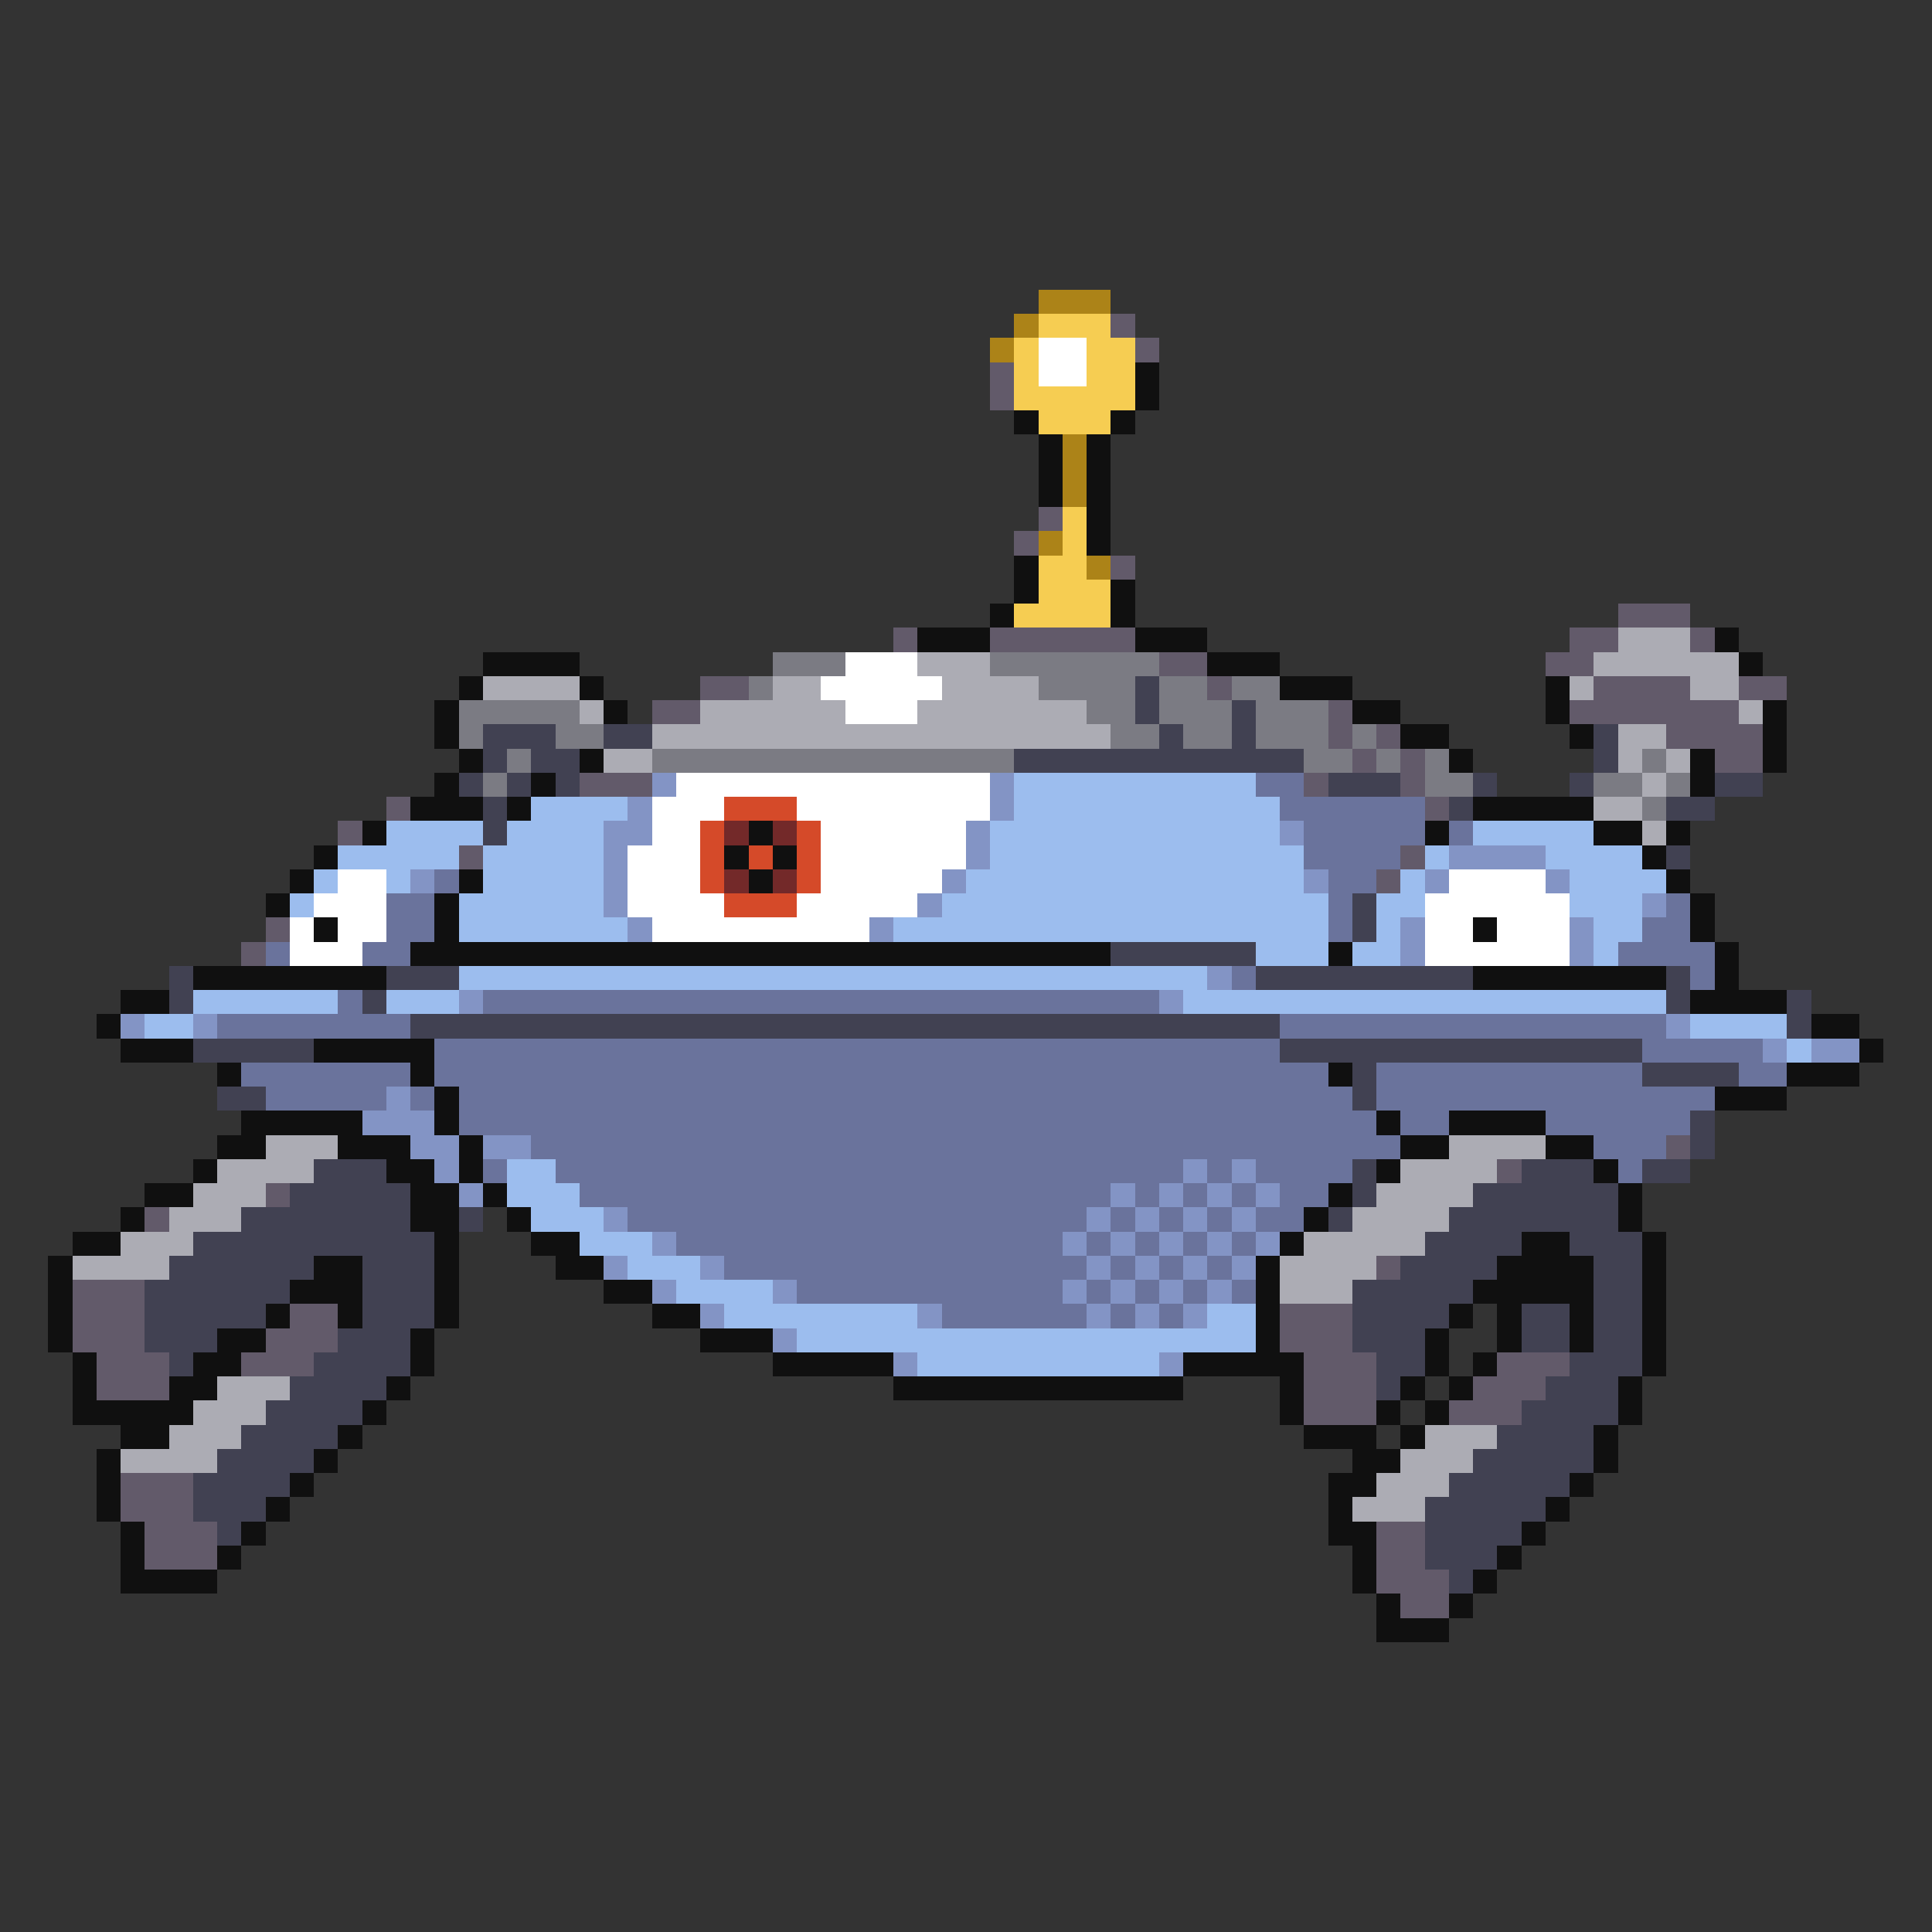 <svg xmlns="http://www.w3.org/2000/svg" viewBox="0 -0.5 80 80" shape-rendering="crispEdges">
<rect x="0" y="-0.5" width="80" height="80" fill="#333333" stroke="none"/>
<path stroke="#ac8318" d="M43 12h3M42 13h1M41 14h1M44 18h1M44 19h1M44 20h1M43 22h1M45 23h1" />
<path stroke="#f6cd52" d="M43 13h3M42 14h1M45 14h2M42 15h1M45 15h2M42 16h5M43 17h3M44 21h1M44 22h1M43 23h2M43 24h3M42 25h4" />
<path stroke="#625a6a" d="M46 13h1M47 14h1M41 15h1M41 16h1M43 21h1M42 22h1M46 23h1M67 25h3M37 26h1M41 26h6M65 26h2M70 26h1M48 27h2M64 27h2M29 28h2M50 28h1M66 28h4M72 28h2M27 29h2M55 29h1M65 29h7M55 30h1M57 30h1M69 30h4M56 31h1M58 31h1M71 31h2M24 32h3M54 32h1M58 32h1M16 33h1M59 33h1M14 34h1M19 35h1M58 35h1M57 36h1M11 38h1M10 39h1M69 47h1M62 48h1M11 49h1M6 50h1M57 52h1M3 53h3M3 54h3M12 54h2M53 54h3M3 55h3M11 55h3M53 55h3M4 56h3M10 56h3M54 56h3M62 56h3M4 57h3M54 57h3M61 57h3M54 58h3M60 58h3M5 61h3M5 62h3M6 63h3M57 63h2M6 64h3M57 64h2M57 65h3M58 66h2" />
<path stroke="#ffffff" d="M43 14h2M43 15h2M35 27h3M34 28h5M35 29h3M28 32h13M27 33h3M33 33h8M27 34h2M34 34h6M26 35h3M34 35h6M14 36h2M26 36h3M34 36h5M60 36h4M13 37h3M26 37h4M33 37h5M59 37h6M12 38h1M14 38h2M27 38h9M59 38h2M62 38h3M12 39h3M59 39h6" />
<path stroke="#101010" d="M47 15h1M47 16h1M42 17h1M46 17h1M43 18h1M45 18h1M43 19h1M45 19h1M43 20h1M45 20h1M45 21h1M45 22h1M42 23h1M42 24h1M46 24h1M41 25h1M46 25h1M38 26h3M47 26h3M71 26h1M20 27h4M50 27h3M72 27h1M19 28h1M24 28h1M53 28h3M64 28h1M18 29h1M25 29h1M56 29h2M64 29h1M73 29h1M18 30h1M58 30h2M65 30h1M73 30h1M19 31h1M24 31h1M60 31h1M70 31h1M73 31h1M18 32h1M22 32h1M70 32h1M17 33h3M21 33h1M61 33h5M15 34h1M31 34h1M59 34h1M66 34h2M69 34h1M13 35h1M30 35h1M32 35h1M68 35h1M12 36h1M19 36h1M31 36h1M69 36h1M11 37h1M18 37h1M70 37h1M13 38h1M18 38h1M61 38h1M70 38h1M17 39h29M55 39h1M71 39h1M8 40h8M61 40h8M71 40h1M5 41h2M70 41h4M4 42h1M75 42h2M5 43h3M13 43h5M77 43h1M9 44h1M17 44h1M55 44h1M74 44h3M18 45h1M71 45h3M10 46h5M18 46h1M57 46h1M60 46h4M9 47h2M14 47h3M19 47h1M58 47h2M64 47h2M8 48h1M16 48h2M19 48h1M57 48h1M66 48h1M6 49h2M17 49h2M20 49h1M55 49h1M67 49h1M5 50h1M17 50h2M21 50h1M54 50h1M67 50h1M3 51h2M18 51h1M22 51h2M53 51h1M63 51h2M68 51h1M2 52h1M13 52h2M18 52h1M23 52h2M52 52h1M62 52h4M68 52h1M2 53h1M12 53h3M18 53h1M25 53h2M52 53h1M61 53h5M68 53h1M2 54h1M11 54h1M14 54h1M18 54h1M27 54h2M52 54h1M60 54h1M62 54h1M65 54h1M68 54h1M2 55h1M9 55h2M17 55h1M29 55h3M52 55h1M59 55h1M62 55h1M65 55h1M68 55h1M3 56h1M8 56h2M17 56h1M32 56h5M49 56h5M59 56h1M61 56h1M68 56h1M3 57h1M7 57h2M16 57h1M37 57h12M53 57h1M58 57h1M60 57h1M67 57h1M3 58h5M15 58h1M53 58h1M57 58h1M59 58h1M67 58h1M5 59h2M14 59h1M54 59h3M58 59h1M66 59h1M4 60h1M13 60h1M56 60h2M66 60h1M4 61h1M12 61h1M55 61h2M65 61h1M4 62h1M11 62h1M55 62h1M64 62h1M5 63h1M10 63h1M55 63h2M63 63h1M5 64h1M9 64h1M56 64h1M62 64h1M5 65h4M56 65h1M61 65h1M57 66h1M60 66h1M57 67h3" />
<path stroke="#acacb4" d="M67 26h3M38 27h3M66 27h6M20 28h4M32 28h2M39 28h4M65 28h1M70 28h2M24 29h1M29 29h6M38 29h7M72 29h1M27 30h19M67 30h2M25 31h2M67 31h1M69 31h1M68 32h1M66 33h2M68 34h1M11 47h3M60 47h4M9 48h4M58 48h4M8 49h3M57 49h4M7 50h3M56 50h4M5 51h3M54 51h5M3 52h4M53 52h4M53 53h3M9 57h3M8 58h3M7 59h3M59 59h3M5 60h4M58 60h3M57 61h3M56 62h3" />
<path stroke="#7b7b83" d="M32 27h3M41 27h7M31 28h1M43 28h4M48 28h2M51 28h2M19 29h5M45 29h2M48 29h3M52 29h3M19 30h1M23 30h2M46 30h2M49 30h2M52 30h3M56 30h1M21 31h1M27 31h15M54 31h2M57 31h1M59 31h1M68 31h1M20 32h1M59 32h2M66 32h2M69 32h1M68 33h1" />
<path stroke="#414152" d="M47 28h1M47 29h1M51 29h1M20 30h3M25 30h2M48 30h1M51 30h1M66 30h1M20 31h1M22 31h2M42 31h12M66 31h1M19 32h1M21 32h1M23 32h1M55 32h3M61 32h1M65 32h1M71 32h2M20 33h1M60 33h1M69 33h2M20 34h1M69 35h1M56 37h1M56 38h1M46 39h6M7 40h1M16 40h3M52 40h9M69 40h1M7 41h1M15 41h1M69 41h1M74 41h1M17 42h36M74 42h1M8 43h5M53 43h15M56 44h1M68 44h4M9 45h2M56 45h1M70 46h1M70 47h1M13 48h3M56 48h1M63 48h3M68 48h2M12 49h5M56 49h1M61 49h6M10 50h7M19 50h1M55 50h1M60 50h7M8 51h10M59 51h4M65 51h3M7 52h6M15 52h3M58 52h4M66 52h2M6 53h6M15 53h3M56 53h5M66 53h2M6 54h5M15 54h3M56 54h4M63 54h2M66 54h2M6 55h3M14 55h3M56 55h3M63 55h2M66 55h2M7 56h1M13 56h4M57 56h2M65 56h3M12 57h4M57 57h1M64 57h3M11 58h4M63 58h4M10 59h4M62 59h4M9 60h4M61 60h5M8 61h4M60 61h5M8 62h3M59 62h5M9 63h1M59 63h4M59 64h3M60 65h1" />
<path stroke="#8394c5" d="M27 32h1M41 32h1M26 33h1M41 33h1M25 34h2M40 34h1M53 34h1M25 35h1M40 35h1M60 35h4M17 36h1M25 36h1M39 36h1M54 36h1M59 36h1M64 36h1M25 37h1M38 37h1M68 37h1M26 38h1M36 38h1M58 38h1M65 38h1M58 39h1M65 39h1M50 40h1M19 41h1M48 41h1M5 42h1M8 42h1M69 42h1M73 43h1M75 43h2M16 45h1M15 46h3M17 47h2M20 47h2M18 48h1M49 48h1M51 48h1M19 49h1M46 49h1M48 49h1M50 49h1M52 49h1M25 50h1M45 50h1M47 50h1M49 50h1M51 50h1M27 51h1M44 51h1M46 51h1M48 51h1M50 51h1M52 51h1M25 52h1M29 52h1M45 52h1M47 52h1M49 52h1M51 52h1M27 53h1M32 53h1M44 53h1M46 53h1M48 53h1M50 53h1M29 54h1M38 54h1M45 54h1M47 54h1M49 54h1M32 55h1M37 56h1M48 56h1" />
<path stroke="#9cbdee" d="M42 32h10M22 33h4M42 33h11M16 34h4M21 34h4M41 34h12M61 34h5M14 35h5M20 35h5M41 35h13M59 35h1M64 35h4M13 36h1M16 36h1M20 36h5M40 36h14M58 36h1M65 36h4M12 37h1M19 37h6M39 37h16M57 37h2M65 37h3M19 38h7M37 38h18M57 38h1M66 38h2M52 39h3M56 39h2M66 39h1M19 40h31M8 41h6M16 41h3M49 41h20M6 42h2M70 42h4M74 43h1M21 48h2M21 49h3M22 50h3M24 51h3M26 52h3M28 53h4M30 54h8M50 54h2M33 55h19M38 56h10" />
<path stroke="#6a739c" d="M52 32h2M53 33h6M54 34h5M60 34h1M54 35h4M18 36h1M55 36h2M16 37h2M55 37h1M69 37h1M16 38h2M55 38h1M68 38h2M11 39h1M15 39h2M67 39h4M51 40h1M70 40h1M14 41h1M20 41h28M9 42h8M53 42h16M18 43h35M68 43h5M10 44h7M18 44h37M57 44h11M72 44h2M11 45h5M17 45h1M19 45h37M57 45h14M19 46h38M58 46h2M64 46h6M22 47h36M66 47h3M20 48h1M23 48h26M50 48h1M52 48h4M67 48h1M24 49h22M47 49h1M49 49h1M51 49h1M53 49h2M26 50h19M46 50h1M48 50h1M50 50h1M52 50h2M28 51h16M45 51h1M47 51h1M49 51h1M51 51h1M30 52h15M46 52h1M48 52h1M50 52h1M33 53h11M45 53h1M47 53h1M49 53h1M51 53h1M39 54h6M46 54h1M48 54h1" />
<path stroke="#d54a29" d="M30 33h3M29 34h1M33 34h1M29 35h1M31 35h1M33 35h1M29 36h1M33 36h1M30 37h3" />
<path stroke="#732929" d="M30 34h1M32 34h1M30 36h1M32 36h1" />
</svg>